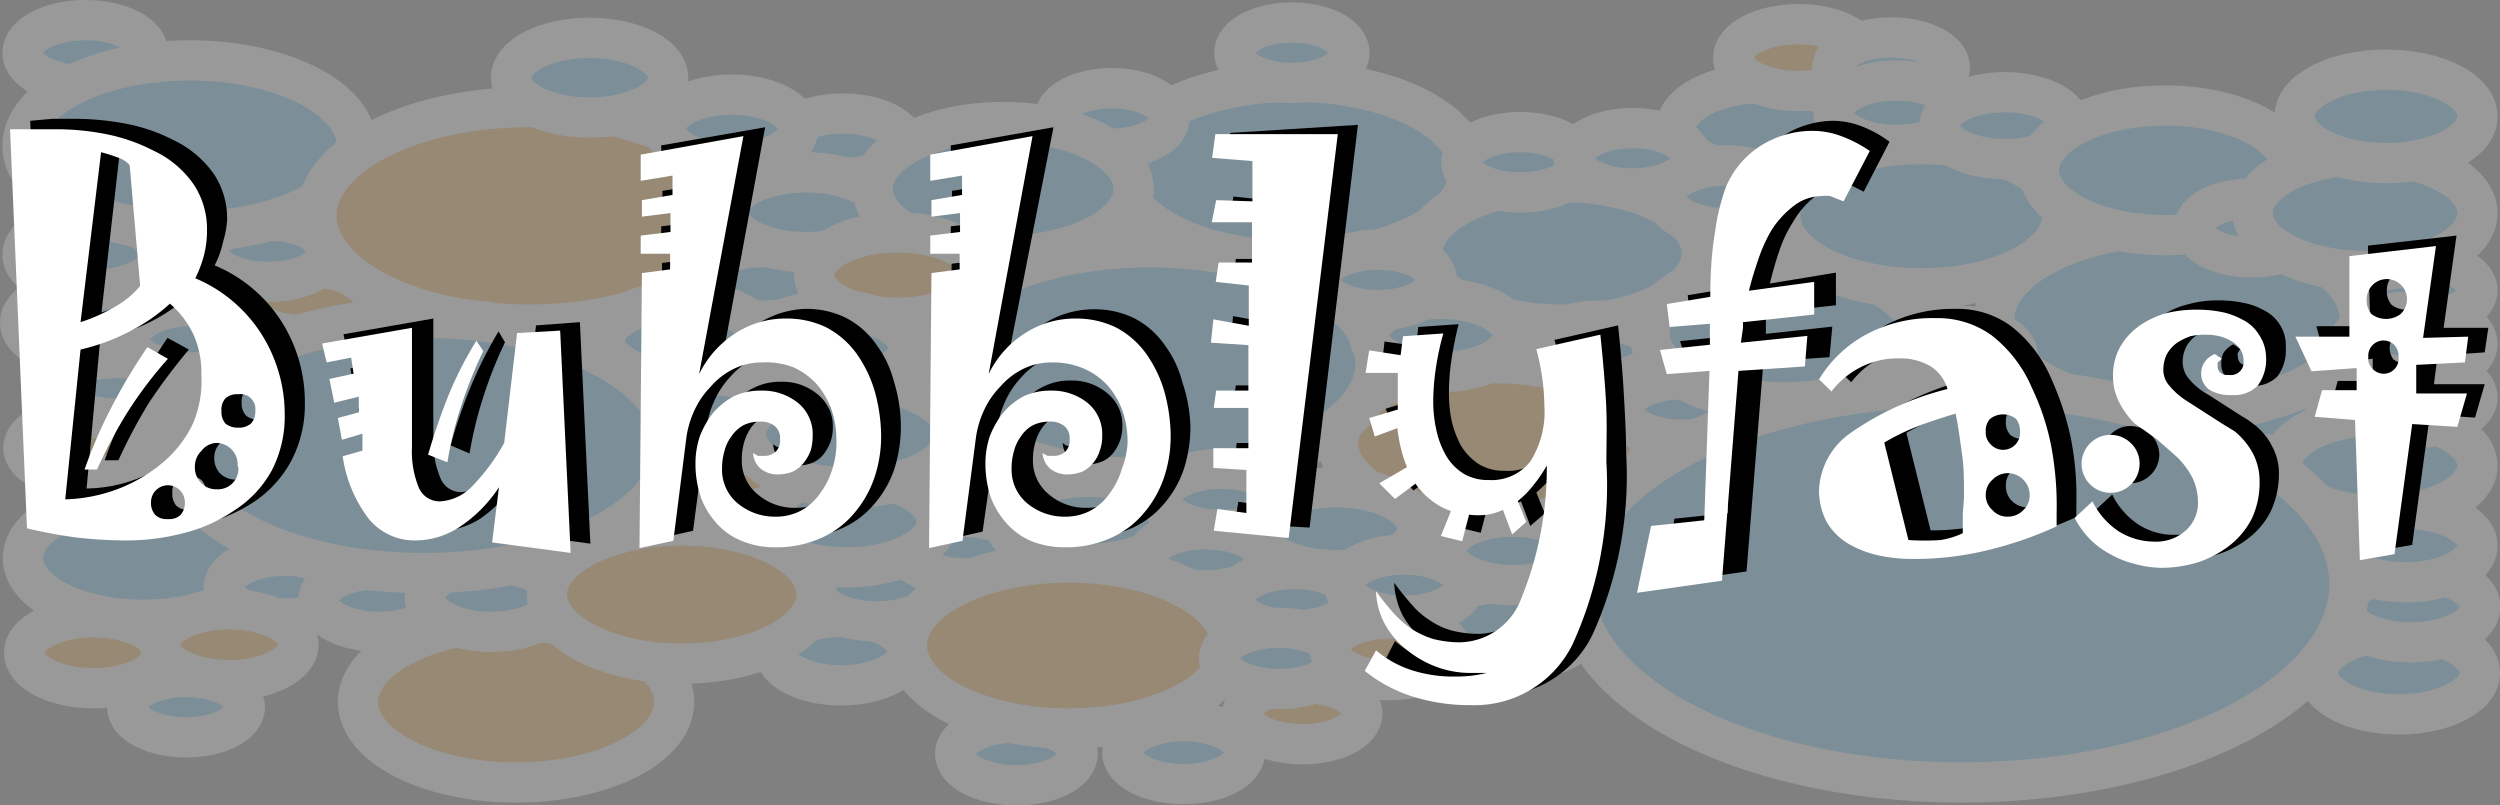 <svg xmlns="http://www.w3.org/2000/svg" viewBox="0 0 62.08 20"><rect x="0" y="0" width="62.08" height="20" fill="#808080" stroke="none"/><defs><style>.cls-1{opacity:0.2;}.cls-2{fill:#f4ad42;}.cls-3{fill:none;stroke:#fff;stroke-miterlimit:10;}.cls-4{fill:#6ecef9;}.cls-5{fill:#fff;}</style></defs><title>BubblyFast black</title><g id="Calque_2" data-name="Calque 2"><g id="Calque_1-2" data-name="Calque 1"><g id="BubblyFast_black" data-name="BubblyFast black"><g id="Bubbls" class="cls-1"><path class="cls-2" d="M41,11c0-1.1-1.73-2-3.88-2s-3.88.89-3.88,2,1.74,2,3.88,2S41,12.09,41,11"/><ellipse class="cls-3" cx="37.11" cy="11" rx="3.88" ry="1.98"/><path class="cls-4" d="M34.15,9c0-1.59-2.51-2.87-5.6-2.87S22.94,7.42,22.94,9s2.51,2.86,5.61,2.86,5.6-1.28,5.6-2.86"/><ellipse class="cls-3" cx="28.55" cy="9.01" rx="5.61" ry="2.87"/><path class="cls-4" d="M44.72,6.09c0-.41-.65-.75-1.45-.75s-1.46.34-1.46.75.65.74,1.46.74,1.45-.33,1.45-.74"/><ellipse class="cls-3" cx="43.27" cy="6.09" rx="1.46" ry="0.75"/><path class="cls-4" d="M46,3.19c0-.63-1-1.13-2.2-1.13s-2.21.5-2.21,1.13,1,1.12,2.21,1.12S46,3.81,46,3.19"/><ellipse class="cls-3" cx="43.82" cy="3.19" rx="2.2" ry="1.13"/><path class="cls-4" d="M36.49,4.25C36.49,3,34.54,2,32.14,2S27.8,3,27.8,4.25s1.94,2.22,4.34,2.22,4.35-1,4.35-2.22"/><ellipse class="cls-3" cx="32.14" cy="4.25" rx="4.34" ry="2.22"/><path class="cls-4" d="M33.51,1.31c0-.41-.64-.74-1.43-.74s-1.43.33-1.43.74.64.75,1.43.75,1.43-.34,1.43-.75"/><ellipse class="cls-3" cx="32.08" cy="1.31" rx="1.43" ry="0.75"/><path class="cls-4" d="M42.26,6.29c0-1-1.55-1.78-3.47-1.78s-3.47.8-3.47,1.78,1.55,1.77,3.47,1.77,3.47-.79,3.47-1.77"/><ellipse class="cls-3" cx="38.79" cy="6.29" rx="3.47" ry="1.77"/><path class="cls-4" d="M41.16,8.71c0-.42-.66-.75-1.46-.75s-1.46.33-1.46.75.65.74,1.46.74,1.46-.33,1.46-.74"/><ellipse class="cls-3" cx="39.7" cy="8.71" rx="1.46" ry="0.75"/><path class="cls-4" d="M37.56,8.33c0-.51-.8-.92-1.78-.92S34,7.82,34,8.33s.8.91,1.79.91,1.78-.41,1.78-.91"/><ellipse class="cls-3" cx="35.78" cy="8.33" rx="1.78" ry="0.91"/><path class="cls-4" d="M35.68,7c0-.41-.65-.75-1.46-.75s-1.46.34-1.46.75.65.75,1.46.75,1.46-.34,1.46-.75"/><ellipse class="cls-3" cx="34.22" cy="6.95" rx="1.46" ry="0.75"/><path class="cls-4" d="M39.21,4c0-.41-.65-.74-1.46-.74s-1.46.33-1.46.74.66.75,1.46.75,1.46-.34,1.46-.75"/><ellipse class="cls-3" cx="37.75" cy="4.03" rx="1.46" ry="0.75"/><path class="cls-4" d="M42,3.93c0-.41-.65-.74-1.46-.74s-1.46.33-1.46.74.66.75,1.46.75S42,4.34,42,3.93"/><ellipse class="cls-3" cx="40.54" cy="3.93" rx="1.46" ry="0.75"/><path class="cls-4" d="M44.4,4.89c0-.43-.68-.78-1.52-.78s-1.53.35-1.53.78.68.78,1.53.78,1.52-.35,1.52-.78"/><ellipse class="cls-3" cx="42.88" cy="4.89" rx="1.52" ry="0.78"/><path class="cls-4" d="M43.23,10.17c0-.42-.65-.75-1.46-.75s-1.46.33-1.46.75.66.74,1.46.74,1.46-.33,1.46-.74"/><ellipse class="cls-3" cx="41.77" cy="10.17" rx="1.46" ry="0.75"/><path class="cls-4" d="M47.64,8.28c0-.95-1.49-1.71-3.34-1.71S41,7.33,41,8.28,42.46,10,44.3,10s3.34-.76,3.34-1.7"/><ellipse class="cls-3" cx="44.3" cy="8.28" rx="3.34" ry="1.71"/><path class="cls-2" d="M46.28,1.43c0-.46-.72-.83-1.62-.83S43,1,43,1.43s.72.83,1.62.83,1.62-.37,1.62-.83"/><ellipse class="cls-3" cx="44.66" cy="1.43" rx="1.62" ry="0.83"/><path class="cls-4" d="M4.33,9.64c0-.42-.66-.75-1.46-.75s-1.46.33-1.46.75.65.74,1.46.74,1.46-.33,1.46-.74"/><ellipse class="cls-3" cx="2.87" cy="9.64" rx="1.46" ry="0.75"/><path class="cls-2" d="M3.52,11.12c0-.42-.66-.75-1.47-.75s-1.47.33-1.47.75.66.75,1.47.75,1.47-.34,1.47-.75"/><ellipse class="cls-3" cx="2.05" cy="11.12" rx="1.47" ry="0.75"/><path class="cls-4" d="M3.94,8c0-.48-.77-.88-1.72-.88S.5,7.53.5,8s.77.88,1.72.88S3.94,8.5,3.94,8"/><ellipse class="cls-3" cx="2.22" cy="8.01" rx="1.72" ry="0.88"/><path class="cls-4" d="M6.21,7c0-.42-.71-.75-1.59-.75S3,6.6,3,7s.71.74,1.59.74S6.21,7.43,6.21,7"/><ellipse class="cls-3" cx="4.62" cy="7.02" rx="1.59" ry="0.75"/><path class="cls-4" d="M6.47,8.42c0-.45-.73-.82-1.63-.82S3.22,8,3.22,8.42s.73.83,1.62.83,1.63-.37,1.63-.83"/><ellipse class="cls-3" cx="4.84" cy="8.42" rx="1.62" ry="0.83"/><path class="cls-2" d="M9.28,7.48c0-.47-.75-.85-1.66-.85S6,7,6,7.48s.75.85,1.67.85S9.28,8,9.28,7.48"/><ellipse class="cls-3" cx="7.62" cy="7.48" rx="1.66" ry="0.85"/><path class="cls-4" d="M8.15,6.24c0-.42-.67-.77-1.49-.77s-1.49.35-1.49.77S5.84,7,6.66,7s1.49-.34,1.49-.76"/><ellipse class="cls-3" cx="6.66" cy="6.24" rx="1.49" ry="0.76"/><path class="cls-4" d="M4,6.32c0-.49-.77-.88-1.72-.88S.56,5.83.56,6.32s.77.88,1.72.88S4,6.8,4,6.32"/><ellipse class="cls-3" cx="2.28" cy="6.32" rx="1.72" ry="0.88"/><path class="cls-4" d="M3.68,1.31C3.68.86,3,.5,2.12.5S.56.86.56,1.31s.7.81,1.56.81,1.56-.36,1.56-.81"/><ellipse class="cls-3" cx="2.12" cy="1.31" rx="1.56" ry="0.81"/><path class="cls-4" d="M8.86,3.62C8.86,2.44,7,1.49,4.71,1.49S.56,2.44.56,3.62,2.42,5.74,4.71,5.74s4.15-1,4.15-2.12"/><ellipse class="cls-3" cx="4.71" cy="3.62" rx="4.15" ry="2.12"/><path class="cls-2" d="M18.4,5.36c0-1.49-2.36-2.7-5.27-2.7S7.86,3.87,7.86,5.36s2.36,2.69,5.27,2.69,5.27-1.2,5.27-2.69"/><ellipse class="cls-3" cx="13.13" cy="5.36" rx="5.27" ry="2.7"/><path class="cls-4" d="M16.58,1.93c0-.55-.87-1-1.94-1s-2,.45-2,1,.87,1,2,1,1.94-.44,1.94-1"/><ellipse class="cls-3" cx="14.64" cy="1.93" rx="1.95" ry="0.99"/><path class="cls-4" d="M58.34,10.46c0-.46-.74-.84-1.65-.84S55,10,55,10.46s.74.85,1.66.85,1.65-.38,1.65-.85"/><ellipse class="cls-3" cx="56.69" cy="10.46" rx="1.65" ry="0.85"/><path class="cls-4" d="M58.6,7.93c0-1.28-2-2.32-4.54-2.32s-4.54,1-4.54,2.32,2,2.32,4.54,2.32,4.54-1,4.54-2.32"/><ellipse class="cls-3" cx="54.06" cy="7.93" rx="4.54" ry="2.32"/><path class="cls-4" d="M48.42,1.68c0-.41-.65-.75-1.46-.75s-1.46.34-1.46.75.66.74,1.46.74,1.46-.33,1.46-.74"/><ellipse class="cls-3" cx="46.96" cy="1.68" rx="1.46" ry="0.75"/><path class="cls-4" d="M48.65,2.8c0-.43-.7-.79-1.56-.79s-1.56.36-1.56.79.7.8,1.56.8,1.56-.36,1.56-.8"/><ellipse class="cls-3" cx="47.09" cy="2.8" rx="1.56" ry="0.8"/><path class="cls-4" d="M51.21,5.37c0-1-1.57-1.79-3.5-1.79s-3.5.81-3.5,1.79,1.56,1.79,3.5,1.79,3.5-.8,3.5-1.79"/><ellipse class="cls-3" cx="47.71" cy="5.37" rx="3.5" ry="1.79"/><path class="cls-4" d="M51.4,3.12c0-.46-.72-.83-1.62-.83s-1.62.37-1.62.83.73.83,1.62.83,1.62-.37,1.62-.83"/><ellipse class="cls-3" cx="49.78" cy="3.12" rx="1.62" ry="0.83"/><path class="cls-4" d="M56.91,4.23c0-.89-1.4-1.61-3.14-1.61s-3.14.72-3.14,1.61S52,5.84,53.77,5.84s3.14-.72,3.14-1.61"/><ellipse class="cls-3" cx="53.77" cy="4.23" rx="3.14" ry="1.61"/><path class="cls-4" d="M57.34,5.66c0-.41-.64-.73-1.43-.73s-1.43.32-1.43.73.64.73,1.43.73,1.43-.33,1.43-.73"/><ellipse class="cls-3" cx="55.91" cy="5.66" rx="1.43" ry="0.73"/><path class="cls-4" d="M20.73,7.05c0-.5-.8-.91-1.78-.91s-1.78.41-1.78.91S18,8,19,8s1.78-.41,1.78-.91"/><ellipse class="cls-3" cx="18.95" cy="7.05" rx="1.78" ry="0.91"/><path class="cls-4" d="M22.48,3.62c0-.44-.69-.8-1.55-.8s-1.56.36-1.56.8.7.79,1.56.79,1.55-.35,1.55-.79"/><ellipse class="cls-3" cx="20.93" cy="3.62" rx="1.56" ry="0.8"/><path class="cls-4" d="M19.82,3.2c0-.46-.74-.84-1.65-.84s-1.65.38-1.65.84.74.85,1.65.85,1.65-.38,1.65-.85"/><ellipse class="cls-3" cx="18.17" cy="3.2" rx="1.65" ry="0.85"/><path class="cls-4" d="M22,5.27c0-.54-.87-1-1.94-1s-1.95.45-1.95,1,.87,1,1.95,1S22,5.82,22,5.27"/><ellipse class="cls-3" cx="20.02" cy="5.27" rx="1.95" ry="0.99"/><path class="cls-4" d="M29,2.94c0-.41-.64-.75-1.42-.75s-1.43.34-1.43.75.64.74,1.43.74S29,3.35,29,2.94"/><ellipse class="cls-3" cx="27.61" cy="2.94" rx="1.43" ry="0.75"/><path class="cls-4" d="M28.16,4.69C28.16,3.78,26.7,3,24.91,3s-3.24.74-3.24,1.65,1.45,1.66,3.24,1.66,3.25-.74,3.25-1.66"/><ellipse class="cls-3" cx="24.91" cy="4.69" rx="3.24" ry="1.66"/><path class="cls-4" d="M18.92,8.46c0-.55-.88-1-2-1S15,7.91,15,8.46s.87,1,1.94,1,2-.44,2-1"/><ellipse class="cls-3" cx="16.97" cy="8.46" rx="1.95" ry="0.99"/><path class="cls-4" d="M19.3,10.15c0-.46-.72-.83-1.62-.83s-1.62.37-1.62.83.73.83,1.62.83,1.62-.37,1.62-.83"/><ellipse class="cls-3" cx="17.68" cy="10.15" rx="1.62" ry="0.83"/><path class="cls-2" d="M24.36,6.83c0-.58-.93-1.06-2.07-1.06s-2.08.48-2.08,1.06.93,1.06,2.08,1.06,2.07-.47,2.07-1.06"/><ellipse class="cls-3" cx="22.29" cy="6.83" rx="2.07" ry="1.06"/><path class="cls-4" d="M22.55,16.17c0-.47-.74-.85-1.66-.85s-1.65.38-1.65.85S20,17,20.89,17s1.66-.38,1.66-.84"/><ellipse class="cls-3" cx="20.89" cy="16.17" rx="1.65" ry="0.85"/><path class="cls-4" d="M23.33,14.63c0-.44-.7-.8-1.56-.8s-1.56.36-1.56.8.7.79,1.56.79,1.56-.35,1.56-.79"/><ellipse class="cls-3" cx="21.77" cy="14.63" rx="1.56" ry="0.8"/><path class="cls-4" d="M25.47,13.6c0-.42-.67-.76-1.5-.76s-1.49.34-1.49.76.67.76,1.49.76,1.5-.34,1.5-.76"/><ellipse class="cls-3" cx="23.97" cy="13.6" rx="1.49" ry="0.76"/><path class="cls-4" d="M25.72,11.94c0-.42-.66-.76-1.49-.76s-1.49.34-1.49.76.67.76,1.49.76,1.49-.34,1.49-.76"/><ellipse class="cls-3" cx="24.23" cy="11.94" rx="1.49" ry="0.76"/><path class="cls-4" d="M23.26,13c0-.63-1-1.14-2.24-1.14s-2.23.51-2.23,1.14,1,1.15,2.23,1.15,2.24-.52,2.24-1.15"/><ellipse class="cls-3" cx="21.02" cy="12.95" rx="2.24" ry="1.14"/><path class="cls-2" d="M19.49,12c0-.43-.67-.77-1.49-.77s-1.5.34-1.5.77.67.76,1.5.76,1.49-.34,1.49-.76"/><ellipse class="cls-3" cx="18" cy="12" rx="1.5" ry="0.77"/><path class="cls-4" d="M23.71,10.78c0-.73-1.16-1.33-2.59-1.33s-2.59.6-2.59,1.33,1.16,1.33,2.59,1.33,2.59-.6,2.59-1.33"/><ellipse class="cls-3" cx="21.12" cy="10.78" rx="2.59" ry="1.33"/><path class="cls-4" d="M22.55,8.64c0-.52-.83-.94-1.85-.94s-1.85.42-1.85.94.83.95,1.85.95,1.85-.43,1.85-.95"/><ellipse class="cls-3" cx="20.7" cy="8.64" rx="1.85" ry="0.95"/><path class="cls-2" d="M33.83,17.72c0-.42-.67-.76-1.49-.76s-1.49.34-1.49.76.66.76,1.49.76,1.49-.34,1.49-.76"/><path class="cls-3" d="M33.83,17.72c0-.42-.67-.76-1.49-.76s-1.49.34-1.49.76.66.76,1.49.76S33.83,18.14,33.83,17.72Z"/><path class="cls-4" d="M26.76,18.72c0-.43-.68-.78-1.52-.78s-1.53.35-1.53.78.69.78,1.53.78,1.52-.35,1.52-.78"/><ellipse class="cls-3" cx="25.24" cy="18.72" rx="1.52" ry="0.78"/><path class="cls-4" d="M30.91,18.69c0-.43-.68-.78-1.52-.78s-1.53.35-1.53.78.69.78,1.53.78,1.52-.35,1.52-.78"/><ellipse class="cls-3" cx="29.39" cy="18.69" rx="1.52" ry="0.78"/><path class="cls-4" d="M29.16,12.92c0-.6-.94-1.08-2.11-1.08s-2.1.48-2.1,1.08S25.89,14,27.05,14s2.11-.49,2.11-1.08"/><ellipse class="cls-3" cx="27.05" cy="12.92" rx="2.11" ry="1.08"/><path class="cls-4" d="M31.43,13.9c0-.43-.67-.77-1.49-.77s-1.49.34-1.49.77.67.76,1.49.76,1.49-.34,1.49-.76"/><ellipse class="cls-3" cx="29.94" cy="13.9" rx="1.49" ry="0.76"/><path class="cls-2" d="M30.56,16c0-1.13-1.8-2.05-4-2.05s-4,.92-4,2.05,1.8,2.06,4,2.06,4-.92,4-2.06"/><ellipse class="cls-3" cx="26.54" cy="16.03" rx="4.02" ry="2.06"/><path class="cls-4" d="M31.82,12.4c0-.42-.67-.76-1.49-.76s-1.49.34-1.49.76.66.77,1.49.77,1.49-.34,1.49-.77"/><ellipse class="cls-3" cx="30.33" cy="12.4" rx="1.49" ry="0.76"/><path class="cls-4" d="M33.64,14.89c0-.42-.67-.76-1.5-.76s-1.49.34-1.49.76.67.76,1.49.76,1.5-.34,1.5-.76"/><ellipse class="cls-3" cx="32.14" cy="14.89" rx="1.49" ry="0.76"/><path class="cls-4" d="M33.25,16.35c0-.42-.67-.76-1.49-.76s-1.5.34-1.5.76.67.76,1.5.76,1.49-.34,1.49-.76"/><ellipse class="cls-3" cx="31.76" cy="16.35" rx="1.49" ry="0.76"/><path class="cls-4" d="M35.19,13.13c0-.56-.9-1-2-1s-2,.46-2,1,.9,1,2,1,2-.46,2-1"/><ellipse class="cls-3" cx="33.18" cy="13.13" rx="2.01" ry="1.03"/><path class="cls-4" d="M39.41,15.45c0-.54-.87-1-1.95-1s-1.94.45-1.94,1,.87,1,1.94,1,1.95-.45,1.95-1"/><ellipse class="cls-3" cx="37.46" cy="15.45" rx="1.95" ry="0.99"/><path class="cls-4" d="M36.36,14.53c0-.43-.67-.77-1.49-.77s-1.49.34-1.49.77.66.76,1.49.76,1.49-.34,1.49-.76"/><ellipse class="cls-3" cx="34.87" cy="14.53" rx="1.49" ry="0.76"/><path class="cls-4" d="M39.21,13.68c0-.47-.74-.84-1.65-.84s-1.65.37-1.65.84.74.85,1.65.85,1.65-.38,1.65-.85"/><ellipse class="cls-3" cx="37.56" cy="13.68" rx="1.65" ry="0.85"/><path class="cls-2" d="M36,16.13c0-.42-.66-.77-1.49-.77s-1.49.35-1.49.77.67.76,1.49.76S36,16.55,36,16.13"/><path class="cls-3" d="M36,16.13c0-.42-.66-.77-1.49-.77s-1.49.35-1.49.77.67.76,1.49.76S36,16.55,36,16.13Z"/><path class="cls-4" d="M61.58,16.71c0-.56-.9-1-2-1s-2,.46-2,1,.9,1,2,1,2-.46,2-1"/><ellipse class="cls-3" cx="59.57" cy="16.71" rx="2.01" ry="1.03"/><path class="cls-4" d="M61.58,15.07c0-.48-.77-.88-1.71-.88s-1.72.4-1.72.88.77.88,1.72.88,1.71-.39,1.71-.88"/><ellipse class="cls-3" cx="59.87" cy="15.07" rx="1.72" ry="0.88"/><path class="cls-4" d="M61.52,11.56c0-.69-1.09-1.24-2.43-1.24s-2.43.55-2.43,1.24,1.08,1.24,2.43,1.24,2.43-.55,2.43-1.24"/><ellipse class="cls-3" cx="59.09" cy="11.56" rx="2.43" ry="1.24"/><path class="cls-4" d="M61.52,9.87c0-.41-.65-.75-1.46-.75s-1.46.34-1.46.75.65.74,1.46.74,1.46-.33,1.46-.74"/><ellipse class="cls-3" cx="60.06" cy="9.87" rx="1.46" ry="0.75"/><path class="cls-4" d="M61.52,7.21c0-.41-.65-.74-1.46-.74s-1.46.33-1.46.74.65.75,1.46.75,1.46-.33,1.46-.75"/><ellipse class="cls-3" cx="60.06" cy="7.21" rx="1.46" ry="0.75"/><path class="cls-4" d="M61.52,5.29c0-.8-1.25-1.44-2.79-1.44s-2.79.64-2.79,1.44,1.25,1.44,2.79,1.44,2.79-.64,2.79-1.44"/><ellipse class="cls-3" cx="58.73" cy="5.29" rx="2.79" ry="1.44"/><path class="cls-4" d="M61.52,8.54c0-.45-.71-.81-1.59-.81s-1.59.36-1.59.81.71.81,1.59.81,1.59-.36,1.59-.81"/><ellipse class="cls-3" cx="59.93" cy="8.54" rx="1.59" ry="0.81"/><path class="cls-4" d="M61.52,13.55c0-.51-.8-.91-1.78-.91S58,13,58,13.55s.8.91,1.79.91,1.78-.41,1.78-.91"/><ellipse class="cls-3" cx="59.74" cy="13.55" rx="1.78" ry="0.91"/><path class="cls-4" d="M58.34,14.51c0-2.72-4.31-4.92-9.63-4.92s-9.63,2.2-9.63,4.92,4.31,4.92,9.63,4.92,9.63-2.2,9.63-4.92"/><ellipse class="cls-3" cx="48.71" cy="14.51" rx="9.63" ry="4.92"/><path class="cls-4" d="M61.52,2.89c0-.64-1-1.16-2.27-1.16S57,2.25,57,2.89s1,1.16,2.27,1.16,2.27-.52,2.27-1.16"/><ellipse class="cls-3" cx="59.25" cy="2.89" rx="2.27" ry="1.16"/><path class="cls-4" d="M50.11,8.84c0-.41-.66-.75-1.46-.75s-1.46.34-1.46.75.65.75,1.46.75,1.46-.34,1.46-.75"/><ellipse class="cls-3" cx="48.65" cy="8.84" rx="1.46" ry="0.75"/><path class="cls-4" d="M6.08,17.56c0-.41-.66-.75-1.46-.75s-1.46.34-1.46.75.65.75,1.46.75,1.46-.34,1.46-.75"/><ellipse class="cls-3" cx="4.62" cy="17.56" rx="1.46" ry="0.75"/><path class="cls-4" d="M6.53,13.86c0-.84-1.33-1.52-3-1.52s-3,.68-3,1.52,1.34,1.53,3,1.53,3-.68,3-1.53"/><ellipse class="cls-3" cx="3.55" cy="13.86" rx="2.98" ry="1.53"/><path class="cls-4" d="M8.61,14.58c0-.43-.69-.78-1.53-.78s-1.52.35-1.52.78.68.78,1.52.78,1.53-.35,1.53-.78"/><ellipse class="cls-3" cx="7.08" cy="14.58" rx="1.52" ry="0.78"/><path class="cls-4" d="M10.94,14.91c0-.43-.68-.78-1.52-.78s-1.53.35-1.53.78.68.78,1.53.78,1.52-.35,1.52-.78"/><ellipse class="cls-3" cx="9.42" cy="14.91" rx="1.52" ry="0.78"/><path class="cls-2" d="M16.74,17.43c0-1.11-1.76-2-3.93-2s-3.92.9-3.92,2,1.75,2,3.92,2,3.93-.9,3.93-2"/><path class="cls-3" d="M16.74,17.43c0-1.11-1.76-2-3.93-2s-3.92.9-3.92,2,1.75,2,3.92,2S16.74,18.54,16.74,17.43Z"/><path class="cls-4" d="M13.86,14.84c0-.47-.74-.84-1.66-.84s-1.65.37-1.65.84.74.85,1.65.85,1.66-.38,1.66-.85"/><ellipse class="cls-3" cx="12.2" cy="14.84" rx="1.65" ry="0.85"/><path class="cls-2" d="M20.28,14.76c0-.94-1.5-1.71-3.35-1.71s-3.35.77-3.35,1.71,1.5,1.72,3.35,1.72,3.35-.77,3.35-1.72"/><path class="cls-3" d="M20.28,14.76c0-.94-1.5-1.71-3.35-1.71s-3.35.77-3.35,1.71,1.5,1.72,3.35,1.72S20.28,15.71,20.28,14.76Z"/><path class="cls-4" d="M16.71,11.06c0-1.75-2.77-3.17-6.19-3.17S4.33,9.31,4.33,11.06s2.77,3.17,6.19,3.17,6.19-1.42,6.19-3.17"/><ellipse class="cls-3" cx="10.52" cy="11.06" rx="6.19" ry="3.17"/><path class="cls-2" d="M4,16.21c0-.49-.77-.88-1.72-.88S.6,15.72.6,16.21s.77.87,1.72.87S4,16.69,4,16.21"/><ellipse class="cls-3" cx="2.32" cy="16.21" rx="1.72" ry="0.88"/><path class="cls-2" d="M7.41,16c0-.49-.77-.88-1.72-.88S4,15.52,4,16s.76.88,1.71.88,1.72-.4,1.72-.88"/><ellipse class="cls-3" cx="5.69" cy="16.01" rx="1.72" ry="0.88"/></g><g id="Black_text" data-name="Black text"><path d="M7.57,10a3,3,0,0,1-.32,1.41,2.84,2.84,0,0,1-.94,1.05,4.31,4.31,0,0,1-1.23.55,6.06,6.06,0,0,1-1.53.18c-.36,0-.74,0-1.14-.07S1.6,13,1.16,12.93L.75,3l.55-.05.53,0a7,7,0,0,1,1.34.13,4.38,4.38,0,0,1,1.14.4,2.57,2.57,0,0,1,1,.84,2,2,0,0,1,.33,1.15A2.39,2.39,0,0,1,5.54,6a2.32,2.32,0,0,1-.21.59A3.61,3.61,0,0,1,7,8,3.72,3.72,0,0,1,7.57,10ZM5.51,9.1a2.26,2.26,0,0,0-.2-1,2.21,2.21,0,0,0-.59-.79,4.22,4.22,0,0,1-1,.69,4.81,4.81,0,0,1-1.23.41l-.34,3.72a3.61,3.61,0,0,0,1.25-.24,3.71,3.71,0,0,0,1.08-.64,2.87,2.87,0,0,0,.8-1A2.81,2.81,0,0,0,5.51,9.1ZM4,6.88l-.25-3a1,1,0,0,0-.28-.16A3.82,3.82,0,0,0,3,3.55L2.52,7.76a3.6,3.6,0,0,0,.86-.38A2.47,2.47,0,0,0,4,6.88Zm.69,1.8A14.74,14.74,0,0,0,3.7,10a13,13,0,0,0-.76,1.43H2.6a11.39,11.39,0,0,1,.66-1.53,14,14,0,0,1,.9-1.51Zm.42,3.56a.41.41,0,0,0-.1-.31.44.44,0,0,0-.32-.11.43.43,0,0,0-.31.11.41.41,0,0,0-.1.31.44.44,0,0,0,.1.32.43.43,0,0,0,.31.1.44.44,0,0,0,.32-.1A.44.44,0,0,0,5.08,12.24Zm1.32-.9A.49.49,0,0,0,6.24,11a.49.49,0,0,0-.38-.16.53.53,0,0,0-.39.16.51.51,0,0,0-.15.37.54.54,0,0,0,.15.39.56.56,0,0,0,.39.15.52.52,0,0,0,.38-.15A.51.51,0,0,0,6.4,11.34ZM6.83,10a.43.43,0,0,0-.1-.31.42.42,0,0,0-.32-.1.41.41,0,0,0-.31.1A.43.43,0,0,0,6,10a.44.44,0,0,0,.11.32.46.46,0,0,0,.31.1.47.47,0,0,0,.32-.1A.44.44,0,0,0,6.83,10Z"/><path d="M14.66,13.5l-1.94-.26.16-1.37a3.41,3.41,0,0,1-.94,1,2,2,0,0,1-1.07.32,1.46,1.46,0,0,1-1.16-.52,3.42,3.42,0,0,1-.66-1.57L9.52,11l0-.41L9,10.69l-.1-.54L9.39,10l0-.39-.57.13-.12-.59L9.28,9l-.06-.41-.61.12L8.53,8.3l2.23-.39c0,1,0,1.69,0,2.19s0,.75,0,.78a2.34,2.34,0,0,0,.18,1,.55.55,0,0,0,.52.34,1.2,1.2,0,0,0,.78-.36A4.8,4.8,0,0,0,13,10.81l.31-2.73L14.4,8Zm-2.12-5A10.66,10.66,0,0,0,12,9.86a9.84,9.84,0,0,0-.34,1.4l-.47-.2a12.46,12.46,0,0,1,.53-1.53,10.53,10.53,0,0,1,.66-1.3Z"/><path d="M22.37,10.57a3.43,3.43,0,0,1-.17,1.1,2.6,2.6,0,0,1-.52.88,2.2,2.2,0,0,1-.85.6,2.67,2.67,0,0,1-1.08.21,2.14,2.14,0,0,1-.82-.15,1.72,1.72,0,0,1-.64-.43,2,2,0,0,1-.39-.66,2.37,2.37,0,0,1-.13-.83,1.9,1.9,0,0,1,.11-.68,1.77,1.77,0,0,1,.33-.58,1.49,1.49,0,0,1,.53-.41,1.45,1.45,0,0,1,.66-.14,1.35,1.35,0,0,1,.9.31,1,1,0,0,1,.38.82,1.06,1.06,0,0,1-.06.37,1.18,1.18,0,0,1-.16.29.74.74,0,0,1-.28.22,1,1,0,0,1-.35.07.7.7,0,0,1-.44-.13.56.56,0,0,1-.19-.4.41.41,0,0,0,.11.07l.15,0a.46.46,0,0,0,.31-.1.49.49,0,0,0,.1-.32.43.43,0,0,0-.13-.32.56.56,0,0,0-.37-.11.88.88,0,0,0-.72.37,1.2,1.2,0,0,0-.17.36,1.51,1.51,0,0,0-.06.44,1.07,1.07,0,0,0,.4.86,1.39,1.39,0,0,0,.93.33,1.34,1.34,0,0,0,.64-.15,1.48,1.48,0,0,0,.49-.45,2.16,2.16,0,0,0,.29-.59,2.43,2.43,0,0,0,.1-.68,2.45,2.45,0,0,0-.12-.78,2,2,0,0,0-.36-.63,1.7,1.7,0,0,0-.6-.43,1.84,1.84,0,0,0-.76-.15,1.63,1.63,0,0,0-.7.15,1.89,1.89,0,0,0-.59.45,2.17,2.17,0,0,0-.4.6,2.35,2.35,0,0,0-.2.7l-.33,2.53-.84.19.07-6.84.7-.09V6.07l-.72,0V5.62l.74-.09,0-.46-.71.08,0-.41.77-.13,0-.48-.8.13V3.61L19,3.16l-1.09,5.9a2.45,2.45,0,0,1,.88-1A2.33,2.33,0,0,1,20,7.67a2.22,2.22,0,0,1,1,.22,2.08,2.08,0,0,1,.77.68,2.63,2.63,0,0,1,.43.91A3.78,3.78,0,0,1,22.37,10.57Z"/><path d="M29.56,10.57a3.43,3.43,0,0,1-.17,1.1,2.6,2.6,0,0,1-.52.88,2.2,2.2,0,0,1-.85.6,2.67,2.67,0,0,1-1.08.21,2.14,2.14,0,0,1-.82-.15,1.72,1.72,0,0,1-.64-.43,2,2,0,0,1-.39-.66,2.37,2.37,0,0,1-.13-.83,1.9,1.9,0,0,1,.11-.68A1.77,1.77,0,0,1,25.4,10a1.49,1.49,0,0,1,.53-.41,1.45,1.45,0,0,1,.66-.14,1.35,1.35,0,0,1,.9.31,1,1,0,0,1,.38.82,1.06,1.06,0,0,1-.06.37,1.18,1.18,0,0,1-.16.29.74.74,0,0,1-.28.22,1,1,0,0,1-.35.07.7.7,0,0,1-.44-.13.56.56,0,0,1-.19-.4.41.41,0,0,0,.11.07l.15,0A.46.46,0,0,0,27,11a.49.49,0,0,0,.09-.32.42.42,0,0,0-.12-.32.58.58,0,0,0-.37-.11.88.88,0,0,0-.72.37,1.2,1.2,0,0,0-.17.36,1.51,1.51,0,0,0-.06.44,1.07,1.07,0,0,0,.4.86,1.39,1.39,0,0,0,.93.33,1.34,1.34,0,0,0,.64-.15,1.48,1.48,0,0,0,.49-.45,2.16,2.16,0,0,0,.29-.59,2.43,2.43,0,0,0,.1-.68,2.45,2.45,0,0,0-.13-.78A2,2,0,0,0,28,9.35a1.58,1.58,0,0,0-.59-.43,1.84,1.84,0,0,0-.76-.15,1.63,1.63,0,0,0-.7.15,1.89,1.89,0,0,0-.59.45,2.17,2.17,0,0,0-.4.6,2.35,2.35,0,0,0-.2.7L24.4,13.2l-.84.19.07-6.84.7-.09V6.07l-.72,0V5.62l.74-.09,0-.46-.71.08,0-.41.77-.13,0-.48-.8.13V3.61l2.55-.45L25,9.06a2.54,2.54,0,0,1,.89-1,2.33,2.33,0,0,1,1.27-.38,2.25,2.25,0,0,1,1,.22,2.08,2.08,0,0,1,.77.68,2.63,2.63,0,0,1,.43.91A3.78,3.78,0,0,1,29.56,10.57Z"/><path d="M33.72,3.1l-1.2,10L30.66,13l.09-.54.73.1,0-1.07-.82,0,.05-.49h.77l0-1-.86,0,.07-.43h.8l0-1.13-.93,0,.06-.59.88.16v-1l-.88-.1.07-.48.83,0v-1l-1,0,.11-.55.85.09,0-1-1-.08.07-.59Z"/><path d="M40.38,11.25a9.53,9.53,0,0,1-.84,4.52A2.71,2.71,0,0,1,37,17.28a4.73,4.73,0,0,1-1.44-.21,3.78,3.78,0,0,1-1.19-.63l.27-.52a2.55,2.55,0,0,0,.88.49,3.4,3.4,0,0,0,1.08.16,2.75,2.75,0,0,0,.41,0,1.59,1.59,0,0,0,.38-.07l-.18,0H37a2.35,2.35,0,0,1-.84-.14,2.48,2.48,0,0,1-.76-.42,2.19,2.19,0,0,1-.57-.66,2,2,0,0,1-.21-.81c.16.22.32.41.46.57a1.92,1.92,0,0,0,.42.36,1.8,1.8,0,0,0,.56.26,2.69,2.69,0,0,0,.65.08,1.66,1.66,0,0,0,1.53-1.1,8.55,8.55,0,0,0,.63-3.29,4.68,4.68,0,0,1-.36.52,3.05,3.05,0,0,1-.36.36l.21.52-.36.31-.23-.61a1.27,1.27,0,0,1-.39.12,1.62,1.62,0,0,1-.44,0l-.17.66-.54-.13.26-.62a1.52,1.52,0,0,1-.49-.25,2.06,2.06,0,0,1-.4-.43l-.5.38-.39-.41.69-.39c-.06-.15-.11-.3-.16-.46a3,3,0,0,1-.08-.52l-.57.21-.18-.46.7-.21s0-.08,0-.13,0-.09,0-.14,0-.13,0-.24,0-.24,0-.4h-.79l.06-.55.78.11.06-.47,1-.07a8.94,8.94,0,0,0-.18.9,5.67,5.67,0,0,0-.06.79,3.26,3.26,0,0,0,.07.72,2.58,2.58,0,0,0,.22.59,1.42,1.42,0,0,0,.46.48,1.18,1.18,0,0,0,.63.16,1.22,1.22,0,0,0,1.05-.46,2.28,2.28,0,0,0,.34-1.38,5.33,5.33,0,0,0,0-.67c0-.23-.08-.48-.15-.74l1.58-.36c.06.58.11,1.13.14,1.66S40.38,10.77,40.38,11.25Z"/><path d="M46.92,3.52l-.64,1.24L46,4.62a.91.91,0,0,0-.22,0,1.11,1.11,0,0,0-.67.23,2.19,2.19,0,0,0-.59.67,3.15,3.15,0,0,0-.33.69c-.09.26-.17.54-.24.83l1.64-.27,0,.81-1.74.19s0,.08,0,.16,0,.2,0,.36l1.65-.18-.07.76-1.64.11-.42,5.21-2.11.3.32-1.61,1.33-.14L42.9,9l-1,.07-.18-.6,1.25-.13,0-.52-1,.09-.06-.58L43,7.15a14.21,14.21,0,0,1,.12-1.63,4.28,4.28,0,0,1,.27-1.11,2.18,2.18,0,0,1,.83-1A2.36,2.36,0,0,1,45.49,3a2,2,0,0,1,.72.13A2.84,2.84,0,0,1,46.92,3.52Z"/><path d="M51.56,12.52v.32a9.56,9.56,0,0,1-1.8.61,7.54,7.54,0,0,1-1.75.21,3.94,3.94,0,0,1-.88-.1,2.56,2.56,0,0,1-.72-.27,1.5,1.5,0,0,1-.56-.56,1.57,1.57,0,0,1-.19-.79,1.76,1.76,0,0,1,.8-1.42,7.14,7.14,0,0,1,2.39-1.09,1.06,1.06,0,0,0-.44-.57,1.41,1.41,0,0,0-.78-.19,2.05,2.05,0,0,0-.93.21,2.21,2.21,0,0,0-.73.61l-.32-.3a3.4,3.4,0,0,1,1.22-1.14,3.66,3.66,0,0,1,1.69-.38,2.24,2.24,0,0,1,1.38.43,3.29,3.29,0,0,1,1,1.31,7.14,7.14,0,0,1,.48,1.46A7.36,7.36,0,0,1,51.56,12.52Zm-2.3-.43a9.12,9.12,0,0,0,0-1.05,8.81,8.81,0,0,0-.15-1,9,9,0,0,0-1,.33,6.14,6.14,0,0,0-.77.38l.6,2.42a6.15,6.15,0,0,0,.81-.05,1.56,1.56,0,0,0,.54-.17c0-.14,0-.28,0-.42Zm1.39-1.61a.37.37,0,0,0-.41-.42.44.44,0,0,0-.32.11.42.42,0,0,0-.11.31.44.44,0,0,0,.11.32.49.49,0,0,0,.32.1.46.46,0,0,0,.31-.1A.44.44,0,0,0,50.65,10.48Zm.24,1.58a.55.55,0,0,0-.15-.38.54.54,0,0,0-.39-.15.55.55,0,0,0-.38.15.49.49,0,0,0-.16.38.51.51,0,0,0,.16.39.55.55,0,0,0,.38.15.51.51,0,0,0,.39-.16A.52.52,0,0,0,50.89,12.06Z"/><path d="M56.76,8.62a1.08,1.08,0,0,1-.21.73.82.82,0,0,1-.63.23.91.91,0,0,1-.57-.14A.5.5,0,0,1,55.16,9a.48.48,0,0,1,.07-.26.63.63,0,0,1,.23-.19l.17.12-.06.09a.16.16,0,0,0,0,.09.22.22,0,0,0,.07.17.33.33,0,0,0,.21.06A.35.35,0,0,0,56.09,9a.4.4,0,0,0,.09-.29.43.43,0,0,0-.08-.27.67.67,0,0,0-.23-.21,1.36,1.36,0,0,0-.28-.11,1.51,1.51,0,0,0-.32,0,1.25,1.25,0,0,0-.4.06,1.17,1.17,0,0,0-.34.16.76.76,0,0,0-.25.29A.81.81,0,0,0,54.2,9a.64.64,0,0,0,.15.4,1.57,1.57,0,0,0,.47.39l.84.54a2.13,2.13,0,0,1,.3.2,1.56,1.56,0,0,1,.47.57,1.38,1.38,0,0,1,.16.67,2.2,2.2,0,0,1-.19.9,1.92,1.92,0,0,1-.56.69,2.43,2.43,0,0,1-.78.41,3.14,3.14,0,0,1-.94.14,2.74,2.74,0,0,1-.64-.08,2.29,2.29,0,0,1-.59-.24,1.79,1.79,0,0,1-.51-.38,2.14,2.14,0,0,1-.37-.52l.44-.41a1.89,1.89,0,0,0,.66.75,1.6,1.6,0,0,0,.9.25,1.05,1.05,0,0,0,.76-.28,1,1,0,0,0,.29-.72,1.25,1.25,0,0,0-.13-.57,1.8,1.8,0,0,0-.4-.54l-.5-.44-.5-.43a2,2,0,0,1-.4-.56A1.51,1.51,0,0,1,53,9.1a1.45,1.45,0,0,1,.17-.7,1.73,1.73,0,0,1,.5-.55,2,2,0,0,1,.65-.29,2.66,2.66,0,0,1,.77-.1,2.9,2.9,0,0,1,.62.06,1.73,1.73,0,0,1,.5.18,1,1,0,0,1,.42.39A.93.93,0,0,1,56.76,8.62Zm-3.14,2.67a.72.72,0,0,1-.71.71.67.67,0,0,1-.5-.21.69.69,0,0,1,0-1,.67.67,0,0,1,.5-.21.72.72,0,0,1,.71.72Z"/><path d="M61.79,8.14l-.09.61-1.17.08-.09.71,1.26,0-.24.83-1.12-.07-.44,3.23-.86.15-.11-3.48-1.06-.08.18-.66.87,0,0-.55L57.77,9l-.25-.9h1.34l-.06-2L61,5.85l-.32,2.29ZM60.27,7.2a.48.48,0,1,0-1,0,.5.5,0,0,0,.12.37.6.6,0,0,0,.72,0A.5.5,0,0,0,60.27,7.2Zm-.21,1.44A.38.38,0,0,0,60,8.36a.36.36,0,0,0-.28-.1.37.37,0,0,0-.29.1.48.48,0,0,0,0,.56.4.4,0,0,0,.29.09A.39.39,0,0,0,60,8.92.38.38,0,0,0,60.06,8.64Z"/></g><g id="White_text" data-name="White text"><path class="cls-5" d="M7.07,10.27a2.93,2.93,0,0,1-.32,1.41,2.74,2.74,0,0,1-.94,1,3.87,3.87,0,0,1-1.22.55,5.65,5.65,0,0,1-1.54.19,11.23,11.23,0,0,1-1.13-.07,12.31,12.31,0,0,1-1.25-.23L.25,3.21l.56,0,.52,0a6.38,6.38,0,0,1,1.35.13,4.44,4.44,0,0,1,1.13.4,2.49,2.49,0,0,1,1,.84,2,2,0,0,1,.33,1.15,2.44,2.44,0,0,1-.07.59,3.05,3.05,0,0,1-.22.59A3.61,3.61,0,0,1,6.45,8.23,3.72,3.72,0,0,1,7.07,10.27ZM5,9.32a2.32,2.32,0,0,0-.19-1,2.3,2.3,0,0,0-.59-.78,4.48,4.48,0,0,1-1,.69A5.15,5.15,0,0,1,2,8.68L1.62,12.4a4,4,0,0,0,1.26-.24A3.85,3.85,0,0,0,4,11.52a2.84,2.84,0,0,0,.79-1A2.68,2.68,0,0,0,5,9.32ZM3.48,7.1l-.26-3A.66.66,0,0,0,3,3.94a4,4,0,0,0-.49-.16L2,8a4.18,4.18,0,0,0,.85-.38A2.18,2.18,0,0,0,3.48,7.1Zm.69,1.81a10.08,10.08,0,0,0-1,1.32,11.53,11.53,0,0,0-.76,1.43H2.1a11.39,11.39,0,0,1,.66-1.53,14,14,0,0,1,.9-1.51Zm.42,3.56a.42.42,0,1,0-.84,0,.44.44,0,0,0,.11.32.41.41,0,0,0,.31.1.41.41,0,0,0,.31-.1A.44.44,0,0,0,4.59,12.47Zm1.31-.9A.53.53,0,0,0,5.36,11,.49.49,0,0,0,5,11.2a.52.52,0,0,0-.16.37A.55.55,0,0,0,5,12a.52.52,0,0,0,.38.15.51.51,0,0,0,.54-.54Zm.44-1.37a.37.37,0,0,0-.42-.41.44.44,0,0,0-.32.1.41.41,0,0,0-.1.31.44.44,0,0,0,.1.32.49.49,0,0,0,.32.1.46.46,0,0,0,.31-.1A.44.44,0,0,0,6.34,10.2Z"/><path class="cls-5" d="M14.17,13.73l-1.95-.26.17-1.37a3.43,3.43,0,0,1-1,1,2,2,0,0,1-1.07.32,1.47,1.47,0,0,1-1.15-.52,3.32,3.32,0,0,1-.66-1.57L9,11.19l0-.42-.51.15-.1-.54.52-.14,0-.39L8.3,10l-.12-.59.6-.13-.06-.4L8.11,9,8,8.53l2.23-.39c0,1,0,1.69,0,2.19s0,.75,0,.78a2.36,2.36,0,0,0,.17,1,.56.56,0,0,0,.53.34,1.2,1.2,0,0,0,.78-.36A5,5,0,0,0,12.52,11l.32-2.73,1.07-.06ZM12,8.72a10.59,10.59,0,0,0-.55,1.37,8.8,8.8,0,0,0-.34,1.39l-.48-.19a16,16,0,0,1,.53-1.53,9.33,9.33,0,0,1,.67-1.3Z"/><path class="cls-5" d="M21.88,10.8a3.21,3.21,0,0,1-.18,1.1,2.7,2.7,0,0,1-.52.88,2.24,2.24,0,0,1-.84.6,2.67,2.67,0,0,1-1.08.21,2.1,2.1,0,0,1-.82-.15A1.65,1.65,0,0,1,17.8,13a2,2,0,0,1-.4-.66,2.63,2.63,0,0,1-.13-.83,2.11,2.11,0,0,1,.11-.68,2.23,2.23,0,0,1,.33-.58,1.89,1.89,0,0,1,.53-.42,1.59,1.59,0,0,1,.66-.13,1.4,1.4,0,0,1,.91.3,1,1,0,0,1,.37.83,1.25,1.25,0,0,1-.05.36,1.11,1.11,0,0,1-.17.3.8.8,0,0,1-.27.22,1,1,0,0,1-.35.07.67.67,0,0,1-.45-.14.56.56,0,0,1-.19-.39l.12.07.15,0a.41.41,0,0,0,.3-.11.4.4,0,0,0,.1-.31.38.38,0,0,0-.13-.32.54.54,0,0,0-.37-.11.91.91,0,0,0-.41.09.88.88,0,0,0-.3.28,1,1,0,0,0-.17.36,1.51,1.51,0,0,0-.06.44,1.08,1.08,0,0,0,.39.86,1.44,1.44,0,0,0,.94.33,1.33,1.33,0,0,0,.63-.15,1.39,1.39,0,0,0,.49-.45,1.91,1.91,0,0,0,.29-.59,2.11,2.11,0,0,0,.1-.68,2.37,2.37,0,0,0-.12-.78,2,2,0,0,0-.36-.63,1.76,1.76,0,0,0-.59-.43A1.89,1.89,0,0,0,18.93,9a1.58,1.58,0,0,0-.69.15,1.79,1.79,0,0,0-.59.45,2.06,2.06,0,0,0-.41.6,2.35,2.35,0,0,0-.2.7l-.32,2.53-.84.18.06-6.83.7-.09,0-.39-.73,0V5.85l.74-.09,0-.47-.71.09,0-.41.76-.13,0-.48-.79.13V3.84l2.55-.46-1.1,5.91a2.52,2.52,0,0,1,.88-1,2.28,2.28,0,0,1,1.28-.38,2.25,2.25,0,0,1,1,.22,2.16,2.16,0,0,1,.77.68,3.12,3.12,0,0,1,.43.9A4.25,4.25,0,0,1,21.88,10.8Z"/><path class="cls-5" d="M29.07,10.8a3.21,3.21,0,0,1-.18,1.1,2.7,2.7,0,0,1-.52.88,2.24,2.24,0,0,1-.84.6,2.67,2.67,0,0,1-1.08.21,2.19,2.19,0,0,1-.83-.15A1.69,1.69,0,0,1,25,13a2,2,0,0,1-.4-.66,2.63,2.63,0,0,1-.13-.83,2.11,2.11,0,0,1,.11-.68,2.23,2.23,0,0,1,.33-.58,1.76,1.76,0,0,1,.53-.42,1.59,1.59,0,0,1,.66-.13A1.4,1.4,0,0,1,27,10a1,1,0,0,1,.37.83,1,1,0,0,1-.06.36.87.87,0,0,1-.16.3.8.8,0,0,1-.27.22,1,1,0,0,1-.35.07.67.67,0,0,1-.45-.14.56.56,0,0,1-.19-.39l.12.07.14,0a.42.42,0,0,0,.31-.11.4.4,0,0,0,.1-.31.38.38,0,0,0-.13-.32.54.54,0,0,0-.37-.11.91.91,0,0,0-.41.09.8.8,0,0,0-.3.28,1,1,0,0,0-.17.36,1.51,1.51,0,0,0-.06.44,1.08,1.08,0,0,0,.39.86,1.44,1.44,0,0,0,.94.33,1.33,1.33,0,0,0,.63-.15,1.39,1.39,0,0,0,.49-.45,1.91,1.91,0,0,0,.29-.59A2.11,2.11,0,0,0,28,11a2.37,2.37,0,0,0-.12-.78,2,2,0,0,0-.36-.63,1.76,1.76,0,0,0-.59-.43A1.92,1.92,0,0,0,26.12,9a1.58,1.58,0,0,0-.69.15,1.79,1.79,0,0,0-.59.45,2.06,2.06,0,0,0-.41.6,2.35,2.35,0,0,0-.2.7l-.33,2.53-.83.18.06-6.83.7-.09,0-.39-.73,0V5.85l.74-.09,0-.47-.71.09,0-.41.76-.13,0-.48-.79.13V3.84l2.54-.46L24.55,9.29a2.45,2.45,0,0,1,.88-1,2.28,2.28,0,0,1,1.28-.38,2.25,2.25,0,0,1,1,.22,2.16,2.16,0,0,1,.77.68,3.12,3.12,0,0,1,.43.9A4.25,4.25,0,0,1,29.07,10.8Z"/><path class="cls-5" d="M33.22,3.33,32,13.36l-1.86-.18.09-.54.72.1,0-1.07-.82-.05,0-.49H31l0-1-.86,0,.06-.43H31l0-1.13-.93-.06.06-.58.88.16v-1L30.19,7l.07-.48.83,0v-1l-1,0,.11-.55L31.1,5l0-1-1-.08.08-.59Z"/><path class="cls-5" d="M39.89,11.48A9.53,9.53,0,0,1,39.05,16a2.71,2.71,0,0,1-2.52,1.51,4.73,4.73,0,0,1-1.44-.21,3.66,3.66,0,0,1-1.2-.64l.28-.51a2.62,2.62,0,0,0,.88.49,3.34,3.34,0,0,0,1.07.16,3.13,3.13,0,0,0,.8-.09l-.19,0h-.18a2.41,2.41,0,0,1-.85-.14,2.55,2.55,0,0,1-.75-.42,2.1,2.1,0,0,1-.57-.67,1.79,1.79,0,0,1-.21-.8,6.06,6.06,0,0,0,.45.56,2.65,2.65,0,0,0,.42.37,2.2,2.2,0,0,0,.56.26,2.71,2.71,0,0,0,.66.08,1.66,1.66,0,0,0,1.52-1.1,8.55,8.55,0,0,0,.63-3.29,3.49,3.49,0,0,1-.35.51,2.16,2.16,0,0,1-.37.37l.21.52-.35.31-.23-.61a1.27,1.27,0,0,1-.39.12,1.69,1.69,0,0,1-.45,0l-.17.66-.53-.13.25-.62a1.61,1.61,0,0,1-.48-.26,1.79,1.79,0,0,1-.4-.42l-.51.38L34.25,12l.69-.4a2.76,2.76,0,0,1-.15-.46,3.86,3.86,0,0,1-.09-.51l-.56.21L34,10.38l.71-.21s0-.08,0-.13V9.9c0-.05,0-.13,0-.24s0-.24,0-.4h-.8L34,8.7l.78.12.06-.47,1-.07a6.93,6.93,0,0,0-.19.9,5.67,5.67,0,0,0-.06.79,3.24,3.24,0,0,0,.08.72,2.18,2.18,0,0,0,.22.59,1.31,1.31,0,0,0,.45.48,1.18,1.18,0,0,0,.63.16A1.22,1.22,0,0,0,38,11.46a2.3,2.3,0,0,0,.35-1.38,5.43,5.43,0,0,0-.05-.67,5.71,5.71,0,0,0-.15-.74l1.59-.36c.06.58.11,1.13.14,1.66S39.89,11,39.89,11.48Z"/><path class="cls-5" d="M46.43,3.75,45.78,5l-.33-.13a.74.74,0,0,0-.22,0,1.13,1.13,0,0,0-.67.23A2.33,2.33,0,0,0,44,5.7a3.68,3.68,0,0,0-.32.69c-.09.26-.18.54-.25.83L45.05,7l0,.81L43.28,8a1.26,1.26,0,0,1,0,.16l-.05.35,1.65-.17-.06.76-1.65.11-.41,5.21-2.11.3L41,13.06l1.32-.14.13-3.71-1.06.08-.17-.6,1.24-.13,0-.52-1,.08-.07-.57,1.08-.18q0-.93.12-1.62a5.14,5.14,0,0,1,.27-1.11,2.24,2.24,0,0,1,.83-1A2.4,2.4,0,0,1,45,3.25a2,2,0,0,1,.72.13A3.08,3.08,0,0,1,46.43,3.75Z"/><path class="cls-5" d="M51.07,12.75v.32a9.24,9.24,0,0,1-1.79.61,7.61,7.61,0,0,1-1.76.2,4,4,0,0,1-.88-.09,2.62,2.62,0,0,1-.71-.27,1.53,1.53,0,0,1-.57-.56,1.68,1.68,0,0,1-.19-.79,1.82,1.82,0,0,1,.8-1.43,7.24,7.24,0,0,1,2.39-1.08,1,1,0,0,0-.43-.57,1.47,1.47,0,0,0-.79-.19,2,2,0,0,0-.92.21,2.12,2.12,0,0,0-.74.61l-.31-.3a3.09,3.09,0,0,1,1.22-1.14,3.48,3.48,0,0,1,1.69-.38,2.29,2.29,0,0,1,1.38.43,3.28,3.28,0,0,1,1,1.31,6,6,0,0,1,.48,1.46A8,8,0,0,1,51.07,12.75Zm-2.3-.43c0-.36,0-.71-.05-1.05s-.09-.7-.16-1c-.36.11-.7.22-1,.34a5.53,5.53,0,0,0-.77.38l.6,2.42a6,6,0,0,0,.8,0,2,2,0,0,0,.55-.17c0-.14,0-.28,0-.42S48.77,12.46,48.77,12.32Zm1.39-1.61a.46.46,0,0,0-.1-.31.52.52,0,0,0-.64,0,.42.42,0,0,0-.11.31.4.4,0,0,0,.11.31.42.42,0,0,0,.74-.31Zm.24,1.58a.52.52,0,0,0-.16-.38.53.53,0,0,0-.76,0,.5.5,0,0,0-.17.38.49.49,0,0,0,.17.38.49.49,0,0,0,.38.16.53.53,0,0,0,.38-.16A.49.49,0,0,0,50.4,12.29Z"/><path class="cls-5" d="M56.27,8.85a1.08,1.08,0,0,1-.21.73.82.82,0,0,1-.63.23,1,1,0,0,1-.58-.14.5.5,0,0,1-.19-.43A.47.47,0,0,1,54.74,9,.56.56,0,0,1,55,8.79l.17.12L55.07,9a.29.29,0,0,0,0,.09.21.21,0,0,0,.07.17.28.28,0,0,0,.2.05.32.32,0,0,0,.37-.37.5.5,0,0,0-.08-.27.71.71,0,0,0-.24-.21,1.09,1.09,0,0,0-.27-.11,1.71,1.71,0,0,0-.73,0,1.54,1.54,0,0,0-.34.17.86.86,0,0,0-.25.29.92.92,0,0,0-.08.38.6.6,0,0,0,.16.4,1.87,1.87,0,0,0,.46.39l.84.54.31.19a1.8,1.8,0,0,1,.47.58,1.5,1.5,0,0,1,.15.67,2.11,2.11,0,0,1-.18.89,2,2,0,0,1-.57.7,2.71,2.71,0,0,1-.77.41,3.14,3.14,0,0,1-.94.14A2.61,2.61,0,0,1,53,14a2.35,2.35,0,0,1-.6-.24,2.05,2.05,0,0,1-.88-.9l.44-.41a1.89,1.89,0,0,0,.66.75,1.69,1.69,0,0,0,.9.25,1.09,1.09,0,0,0,.76-.28.92.92,0,0,0,.3-.72,1.4,1.4,0,0,0-.13-.57,2,2,0,0,0-.41-.55l-.49-.43L53,10.51a2.11,2.11,0,0,1-.4-.57,1.42,1.42,0,0,1-.13-.61,1.45,1.45,0,0,1,.17-.7,1.62,1.62,0,0,1,.5-.55,2.22,2.22,0,0,1,.64-.3,3.13,3.13,0,0,1,.77-.09,3.06,3.06,0,0,1,.63.06,1.78,1.78,0,0,1,.49.18,1,1,0,0,1,.43.39A1,1,0,0,1,56.27,8.85Zm-3.14,2.66a.72.72,0,1,1-.21-.5A.69.69,0,0,1,53.13,11.51Z"/><path class="cls-5" d="M61.29,8.36,61.21,9,60,9.06,60,9.77l1.26,0-.24.83-1.12-.07-.44,3.23-.86.15-.12-3.48-1-.08.18-.66.86,0,0-.55-1.12.08L57,8.36h1.34l0-2,2.15-.25-.32,2.28Zm-1.52-.93a.48.48,0,1,0-1,0,.51.51,0,0,0,.12.37.6.6,0,0,0,.72,0A.51.51,0,0,0,59.77,7.43Zm-.21,1.44a.42.42,0,0,0-.09-.29.38.38,0,0,0-.66.29.34.34,0,0,0,.1.28.37.37,0,0,0,.65-.28Z"/></g></g></g></g></svg>